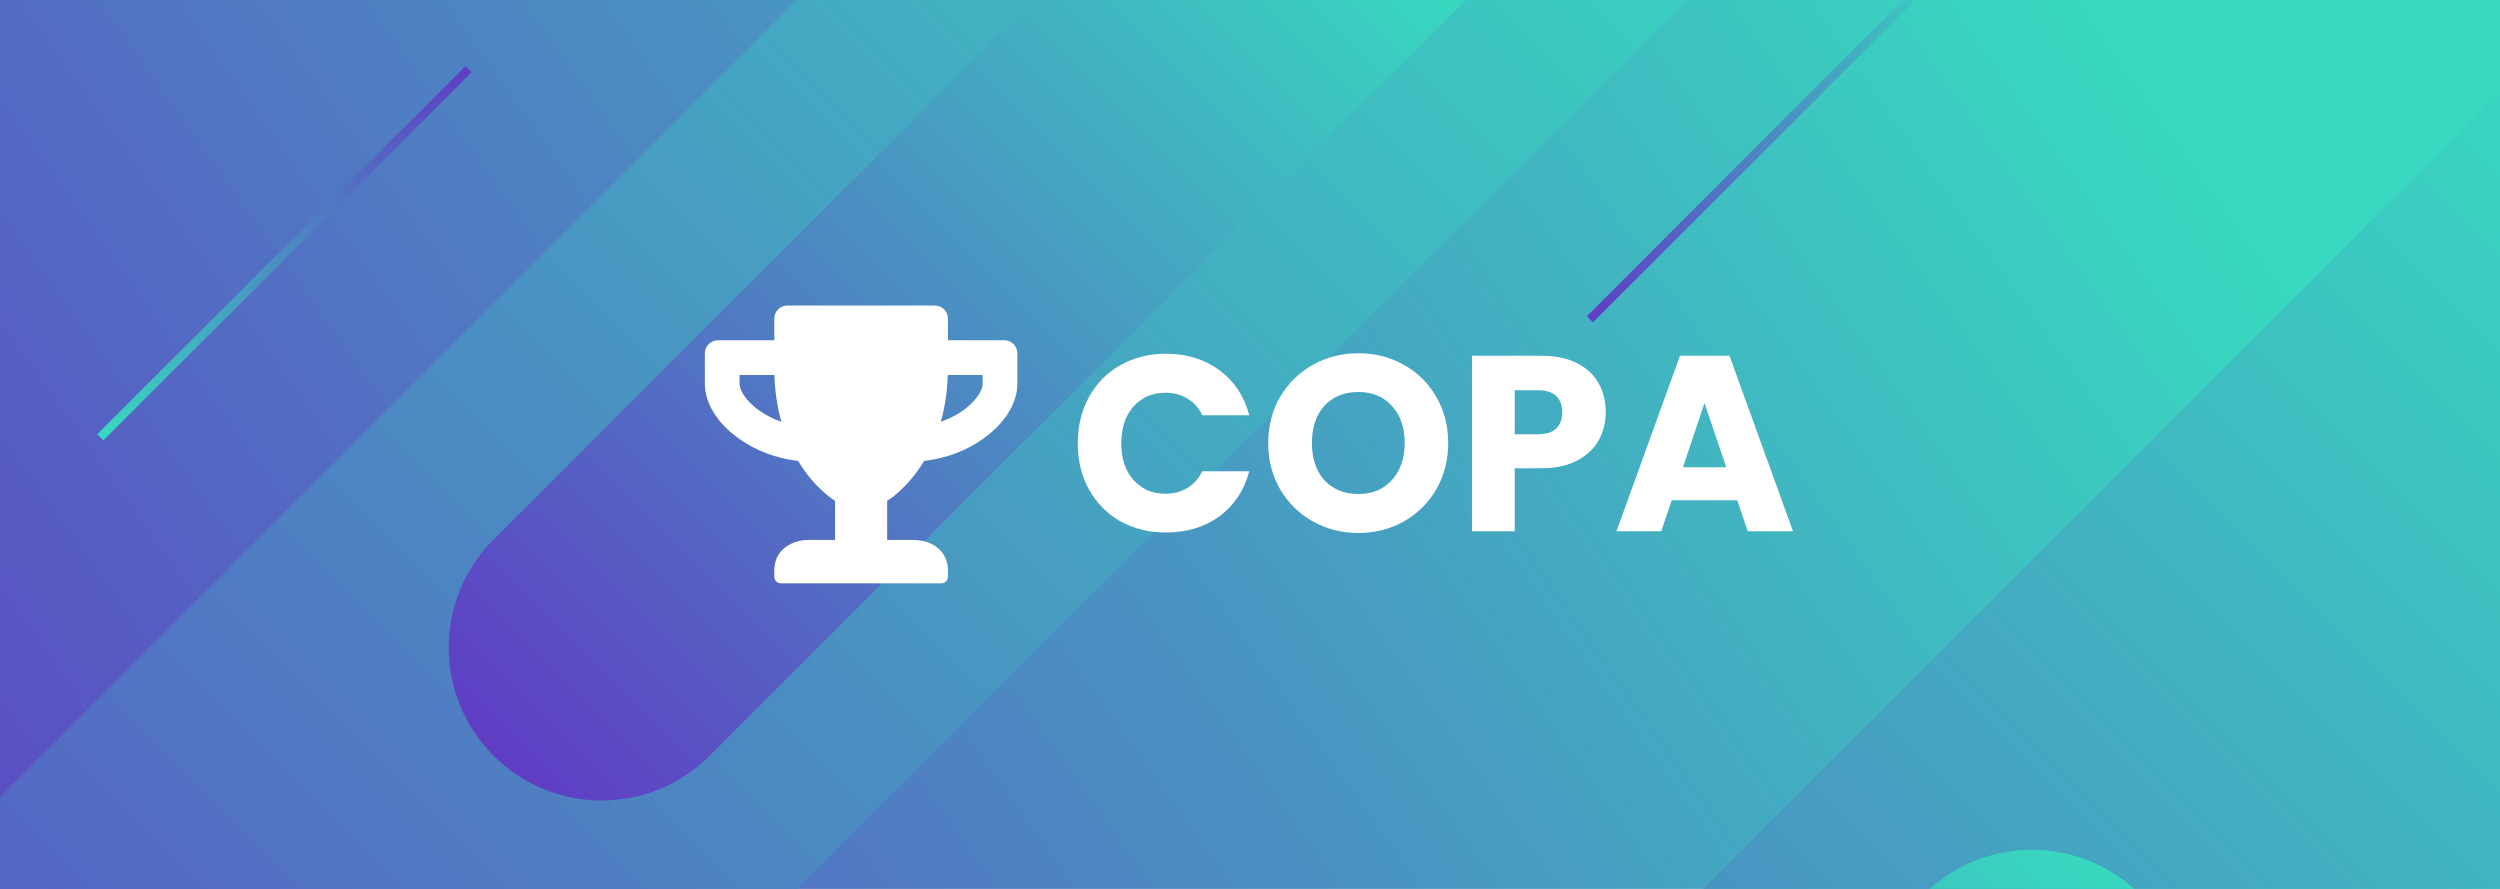 <svg width="1440" height="512" viewBox="0 0 1440 512" fill="none" xmlns="http://www.w3.org/2000/svg">
<rect x="0" y="0" width="1440" height="512" fill="#808080" stroke="none"/>
<g clip-path="url(#clip0)">
<rect width="1440" height="512" fill="white"/>
<rect y="-3.05176e-05" width="1440" height="1024" fill="url(#paint0_linear)"/>
<path d="M-51.815 1023.31L-308 767.13L790.059 -330.929L1046.24 -74.745L-51.815 1023.31Z" fill="url(#paint1_linear)"/>
<path d="M625.185 1380.24L369 1124.06L1467.06 26L1723.24 282.185L625.185 1380.24Z" fill="url(#paint2_linear)"/>
<path d="M408.812 435.285C374.421 469.676 318.662 469.676 284.271 435.285V435.285C249.879 400.894 249.879 345.135 284.271 310.744L720.014 -125L844.556 -0.459L408.812 435.285Z" fill="url(#paint3_linear)"/>
<rect x="917.536" y="185.668" width="5" height="300" transform="rotate(-135 917.536 185.668)" fill="url(#paint4_linear)"/>
<path d="M719.541 1152.9L595 1028.36L1108.08 515.271C1142.48 480.88 1198.23 480.88 1232.63 515.271V515.271C1267.02 549.662 1267.02 605.421 1232.63 639.812L719.541 1152.9Z" fill="url(#paint5_linear)"/>
<rect x="268.132" y="38" width="5" height="300" transform="rotate(45 268.132 38)" fill="url(#paint6_linear)"/>
<path d="M620.791 255.312C620.791 245.328 622.951 236.448 627.271 228.672C631.591 220.8 637.591 214.704 645.271 210.384C653.047 205.968 661.831 203.76 671.623 203.76C683.623 203.76 693.895 206.928 702.439 213.264C710.983 219.6 716.695 228.24 719.575 239.184H692.503C690.487 234.96 687.607 231.744 683.863 229.536C680.215 227.328 676.039 226.224 671.335 226.224C663.751 226.224 657.607 228.864 652.903 234.144C648.199 239.424 645.847 246.48 645.847 255.312C645.847 264.144 648.199 271.2 652.903 276.48C657.607 281.76 663.751 284.4 671.335 284.4C676.039 284.4 680.215 283.296 683.863 281.088C687.607 278.88 690.487 275.664 692.503 271.44H719.575C716.695 282.384 710.983 291.024 702.439 297.36C693.895 303.6 683.623 306.72 671.623 306.72C661.831 306.72 653.047 304.56 645.271 300.24C637.591 295.824 631.591 289.728 627.271 281.952C622.951 274.176 620.791 265.296 620.791 255.312ZM782.463 307.008C772.959 307.008 764.223 304.8 756.255 300.384C748.383 295.968 742.095 289.824 737.391 281.952C732.783 273.984 730.479 265.056 730.479 255.168C730.479 245.28 732.783 236.4 737.391 228.528C742.095 220.656 748.383 214.512 756.255 210.096C764.223 205.68 772.959 203.472 782.463 203.472C791.967 203.472 800.655 205.68 808.527 210.096C816.495 214.512 822.735 220.656 827.247 228.528C831.855 236.4 834.159 245.28 834.159 255.168C834.159 265.056 831.855 273.984 827.247 281.952C822.639 289.824 816.399 295.968 808.527 300.384C800.655 304.8 791.967 307.008 782.463 307.008ZM782.463 284.544C790.527 284.544 796.959 281.856 801.759 276.48C806.655 271.104 809.103 264 809.103 255.168C809.103 246.24 806.655 239.136 801.759 233.856C796.959 228.48 790.527 225.792 782.463 225.792C774.303 225.792 767.775 228.432 762.879 233.712C758.079 238.992 755.679 246.144 755.679 255.168C755.679 264.096 758.079 271.248 762.879 276.624C767.775 281.904 774.303 284.544 782.463 284.544ZM924.898 237.456C924.898 243.312 923.554 248.688 920.866 253.584C918.178 258.384 914.05 262.272 908.482 265.248C902.914 268.224 896.002 269.712 887.746 269.712H872.482V306H847.858V204.912H887.746C895.81 204.912 902.626 206.304 908.194 209.088C913.762 211.872 917.938 215.712 920.722 220.608C923.506 225.504 924.898 231.12 924.898 237.456ZM885.874 250.128C890.578 250.128 894.082 249.024 896.386 246.816C898.69 244.608 899.842 241.488 899.842 237.456C899.842 233.424 898.69 230.304 896.386 228.096C894.082 225.888 890.578 224.784 885.874 224.784H872.482V250.128H885.874ZM1000.65 288.144H962.917L956.869 306H931.093L967.669 204.912H996.181L1032.76 306H1006.69L1000.65 288.144ZM994.309 269.136L981.781 232.128L969.397 269.136H994.309Z" fill="white"/>
<path d="M578.5 196H546V183.5C546 179.344 542.656 176 538.5 176H453.5C449.344 176 446 179.344 446 183.5V196H413.5C409.344 196 406 199.344 406 203.5V221C406 232.156 413.031 243.625 425.344 252.469C435.188 259.562 447.156 264.062 459.719 265.5C469.531 281.781 481 288.5 481 288.5V311H466C454.969 311 446 317.469 446 328.5V332.25C446 334.312 447.688 336 449.75 336H542.25C544.312 336 546 334.312 546 332.25V328.5C546 317.469 537.031 311 526 311H511V288.5C511 288.5 522.469 281.781 532.281 265.5C544.875 264.062 556.844 259.562 566.656 252.469C578.937 243.625 586 232.156 586 221V203.5C586 199.344 582.656 196 578.5 196ZM437.031 236.25C429.406 230.75 426 224.625 426 221V216H446.062C446.375 226.187 447.875 235.125 450.062 242.937C445.344 241.312 440.938 239.063 437.031 236.25V236.25ZM566 221C566 226.031 560.469 232.281 554.969 236.25C551.063 239.063 546.625 241.312 541.906 242.937C544.094 235.125 545.594 226.187 545.906 216H566V221Z" fill="white"/>
</g>
<defs>
<linearGradient id="paint0_linear" x1="1440" y1="-9.08673e-05" x2="-9.48376e-05" y2="1024" gradientUnits="userSpaceOnUse">
<stop offset="0.109" stop-color="#38D9C0"/>
<stop offset="0.906" stop-color="#5F3DC4"/>
</linearGradient>
<linearGradient id="paint1_linear" x1="-179.908" y1="895.222" x2="918.152" y2="-202.837" gradientUnits="userSpaceOnUse">
<stop stop-color="#5F3DC4"/>
<stop offset="1" stop-color="#38D9C0"/>
</linearGradient>
<linearGradient id="paint2_linear" x1="497.092" y1="1252.15" x2="1595.15" y2="154.092" gradientUnits="userSpaceOnUse">
<stop stop-color="#5F3DC4"/>
<stop offset="1" stop-color="#38D9C0"/>
</linearGradient>
<linearGradient id="paint3_linear" x1="284.271" y1="435.285" x2="782.285" y2="-62.729" gradientUnits="userSpaceOnUse">
<stop stop-color="#5F3DC4"/>
<stop offset="1" stop-color="#38D9C0"/>
</linearGradient>
<linearGradient id="paint4_linear" x1="920.035" y1="185.668" x2="920.035" y2="485.668" gradientUnits="userSpaceOnUse">
<stop stop-color="#5F3DC4"/>
<stop offset="1" stop-color="#38D9C0"/>
</linearGradient>
<linearGradient id="paint5_linear" x1="657.271" y1="1090.63" x2="1232.63" y2="515.271" gradientUnits="userSpaceOnUse">
<stop stop-color="#5F3DC4"/>
<stop offset="1" stop-color="#38D9C0"/>
</linearGradient>
<linearGradient id="paint6_linear" x1="270.632" y1="38" x2="270.632" y2="338" gradientUnits="userSpaceOnUse">
<stop stop-color="#5F3DC4"/>
<stop offset="1" stop-color="#38D9C0"/>
</linearGradient>
<clipPath id="clip0">
<rect width="1440" height="512" fill="white"/>
</clipPath>
</defs>
</svg>
